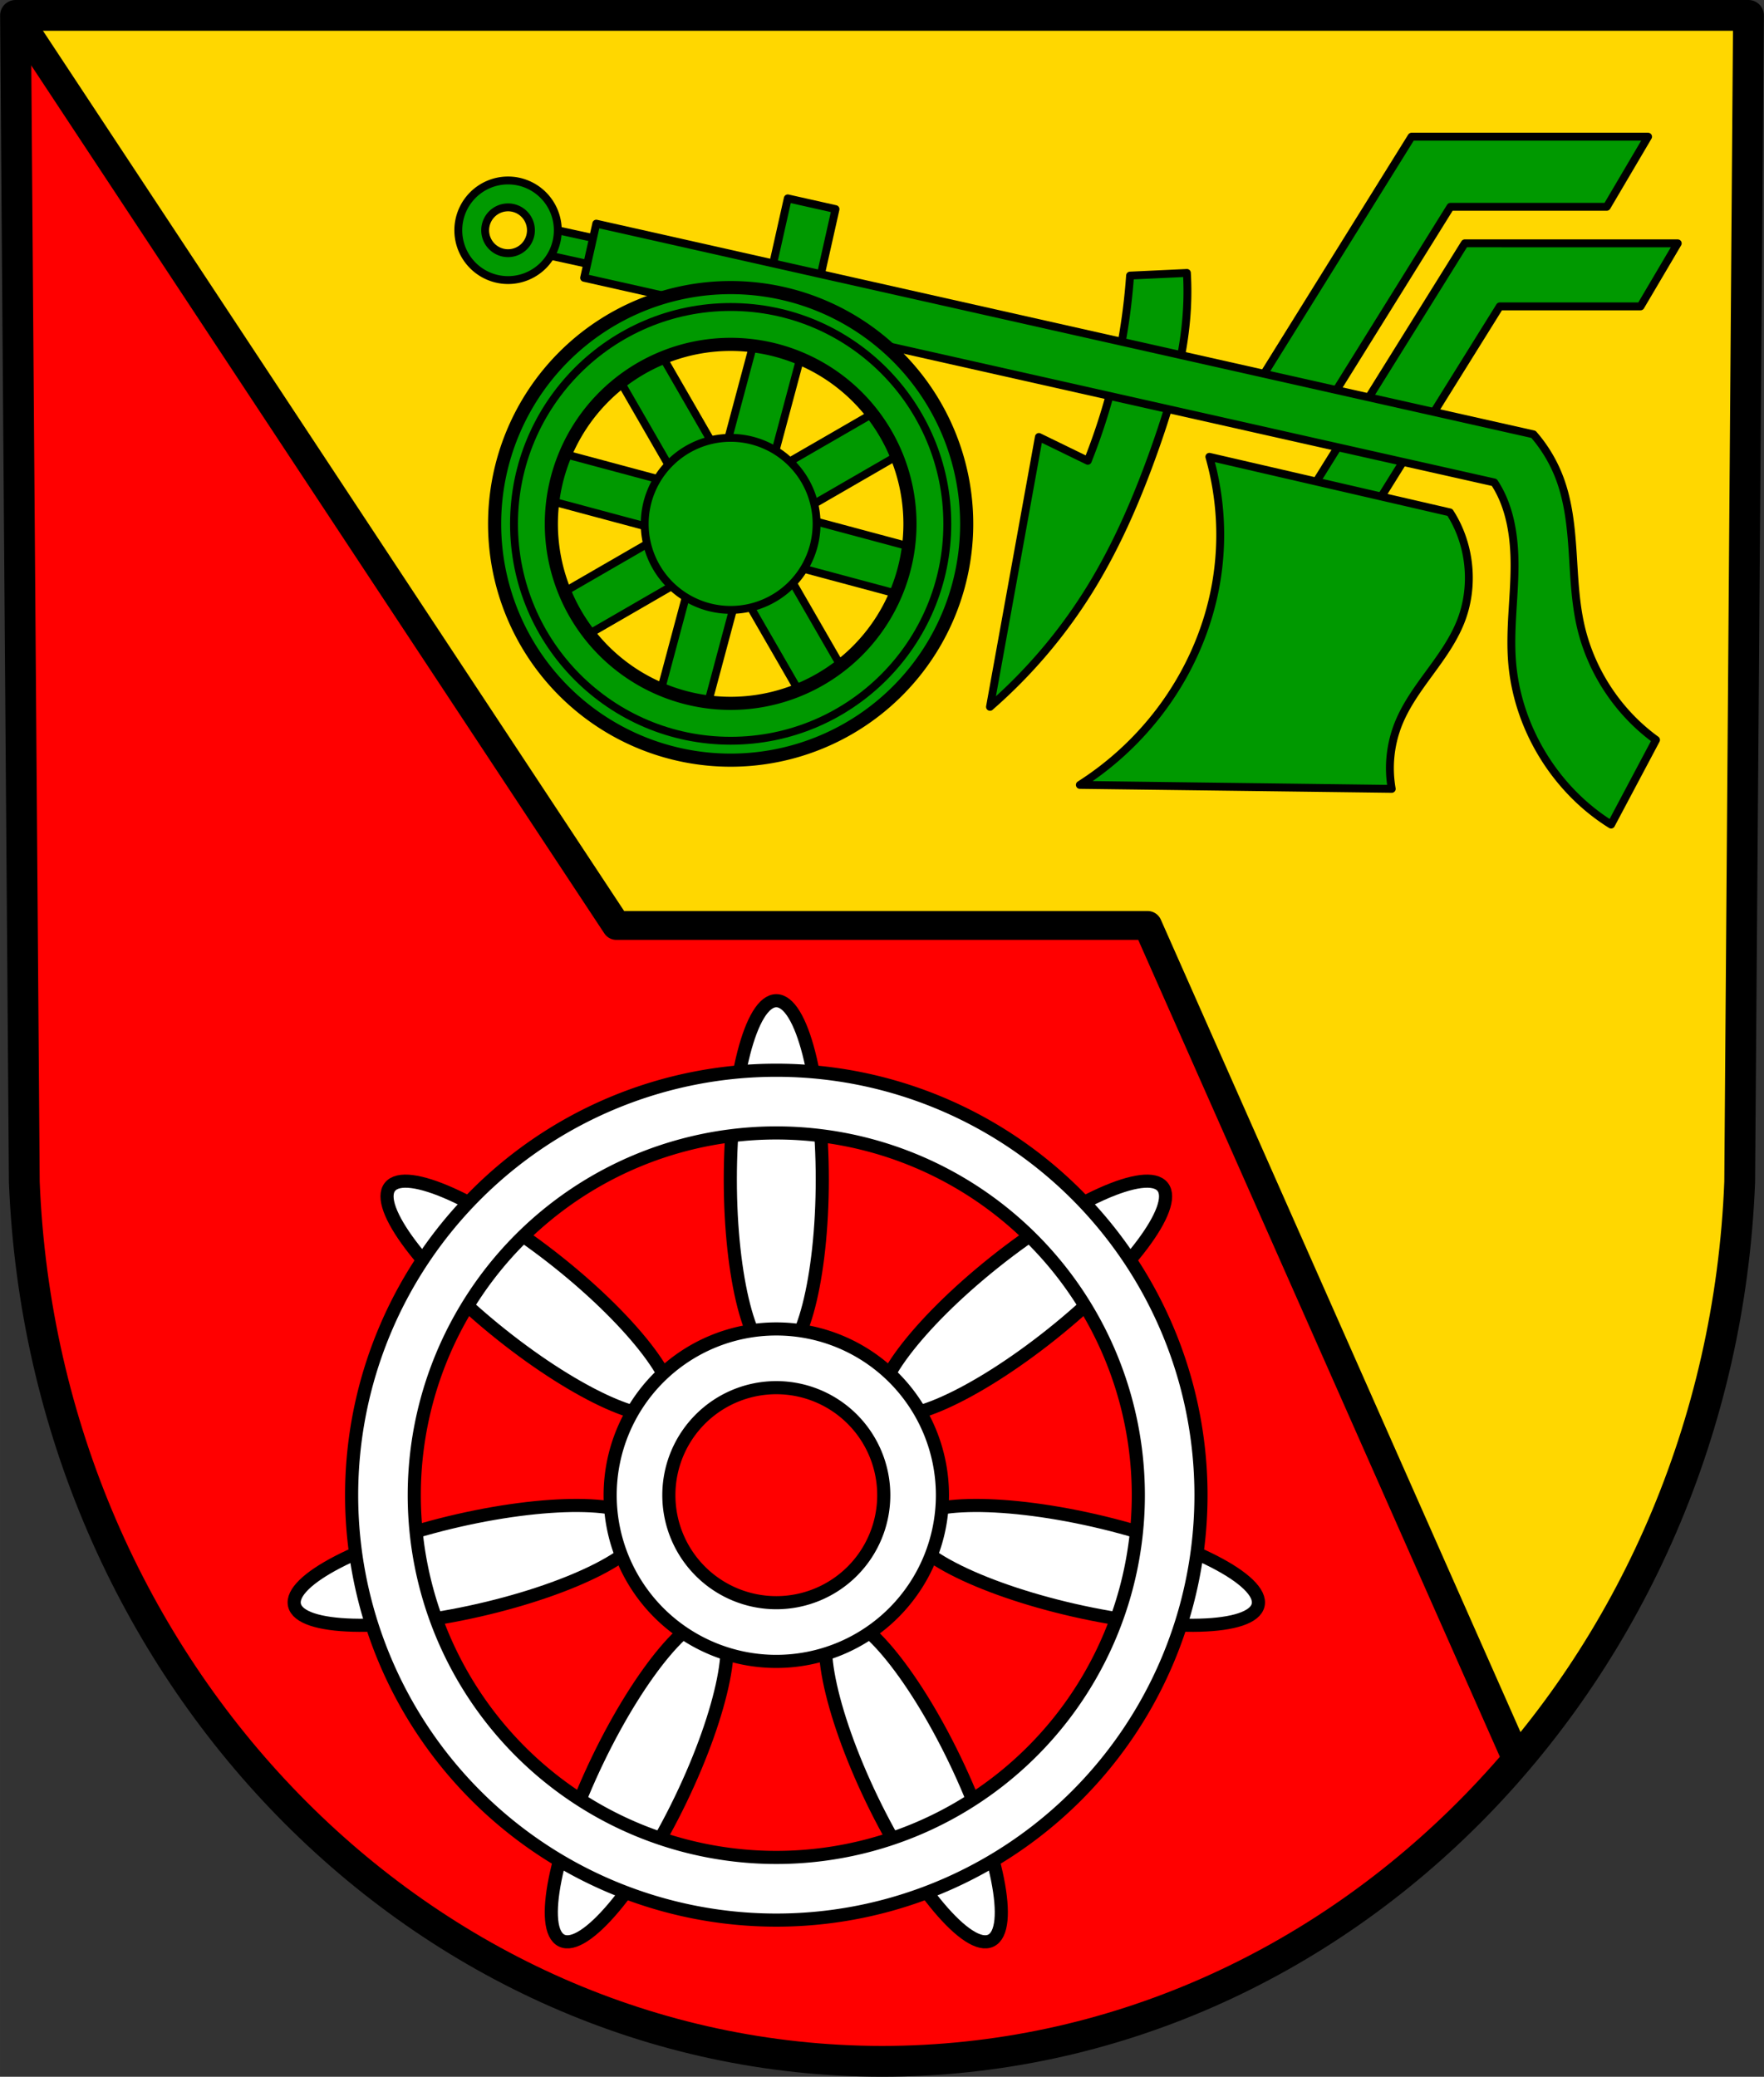 <svg xmlns="http://www.w3.org/2000/svg" width="672.201" height="791.22" viewBox="0 0 177.853 209.344"><rect x="0" y="0" width="177.853" height="209.344" fill="#333333" stroke="none"/><g transform="translate(-2.298 -5.742)"><path style="fill:gold;fill-opacity:1;fill-rule:evenodd;stroke:none;stroke-width:3.104;stroke-opacity:1" d="m178.587 7.294-.886 117.58c-1.934 49.46-40.141 88.631-86.477 88.659-46.293-.06-84.515-39.246-86.476-88.658L3.862 7.294h87.36z"/><path style="fill:red;stroke:#000;stroke-width:2.91;stroke-linecap:round;stroke-linejoin:round;stroke-miterlimit:4;stroke-dasharray:none;stroke-opacity:1;fill-opacity:1" d="m3.862 7.294.886 117.58c1.96 49.413 40.183 88.599 86.476 88.66 25.297-.016 48.17-11.7 64.042-30.354l-37.26-84.15H64.442z"/><path style="fill:none;fill-rule:evenodd;stroke:#000;stroke-width:3.104;stroke-opacity:1;stroke-linecap:round;stroke-linejoin:round" d="m178.587 7.294-.886 117.58c-1.934 49.46-40.141 88.631-86.477 88.659-46.293-.06-84.515-39.246-86.476-88.658L3.862 7.294h87.36z"/><path style="fill:#090;fill-opacity:1;stroke:#000;stroke-width:.794;stroke-linecap:round;stroke-linejoin:round;stroke-miterlimit:4;stroke-dasharray:none;stroke-opacity:1;paint-order:markers fill stroke" d="m149.98 30.27-5.572 8.946-5.573 8.945-5.572 8.944 6.247 1.995 5.572-8.945 2.856-4.584 5.572-8.945h14.194l3.749-6.355z"/><path style="fill:#090;fill-opacity:1;stroke:#000;stroke-width:.794;stroke-linecap:round;stroke-linejoin:round;stroke-miterlimit:4;stroke-dasharray:none;stroke-opacity:1;paint-order:markers fill stroke" d="m144.615 19.52-15.133 24.32c.662.05 1.32.133 1.974.255 1.757.33 3.48.968 5.004 1.9l12.077-19.407H164.3l4.164-7.068z"/><path style="fill:#090;fill-opacity:1;stroke:#000;stroke-width:.794;stroke-linecap:round;stroke-linejoin:round;stroke-miterlimit:4;stroke-dasharray:none;stroke-opacity:1" d="m121.965 33.255-5.729.267a62.501 62.501 0 0 1-4.263 18.669l-4.93-2.4-4.93 27.203a52.07 52.07 0 0 0 9.993-11.735c2.8-4.5 4.897-9.404 6.662-14.402 1.585-4.488 2.92-9.116 3.197-13.868.073-1.243.073-2.49 0-3.734zm2.265 18.536a28.725 28.725 0 0 1 .666 12.802c-.824 4.69-2.836 9.154-5.729 12.934a31.183 31.183 0 0 1-7.994 7.335l31.444.4a12.074 12.074 0 0 1 .666-6.535c.744-1.867 1.94-3.513 3.127-5.136 1.186-1.622 2.385-3.266 3.135-5.131 1.437-3.574 1.027-7.835-1.065-11.068z"/><path style="fill:#090;fill-opacity:1;stroke:#000;stroke-width:.794;stroke-linecap:round;stroke-linejoin:round;stroke-miterlimit:4;stroke-dasharray:none;stroke-opacity:1;paint-order:markers fill stroke" transform="matrix(.225 -.974 .977 .214 0 0)" d="M-18.435 63.548h2.667v47.284h-2.667z"/><path style="fill:#090;fill-opacity:1;stroke:#000;stroke-width:.794;stroke-linecap:round;stroke-linejoin:round;stroke-miterlimit:4;stroke-dasharray:none;stroke-opacity:1;paint-order:markers fill stroke" transform="rotate(-77.352) skewX(-.021)" d="M-14.1 85.378h6.911v4.933H-14.1z"/><path style="fill:#090;fill-opacity:1;stroke:#000;stroke-width:.794;stroke-linecap:round;stroke-linejoin:round;stroke-miterlimit:4;stroke-dasharray:none;stroke-opacity:1;paint-order:markers fill stroke" d="m62.417 28.288-1.225 5.459 91.764 20.627c1.643 2.484 2.07 5.61 2.043 8.603-.028 3.12-.485 6.239-.257 9.35.487 6.668 4.317 13.007 9.992 16.535l4.53-8.534c-3.795-2.746-6.546-6.901-7.594-11.469-.564-2.458-.648-4.996-.814-7.513-.167-2.516-.427-5.062-1.318-7.421a14.514 14.514 0 0 0-2.63-4.398z"/><path style="fill:#090;fill-opacity:1;stroke:#000;stroke-width:.794;stroke-linecap:round;stroke-linejoin:round;stroke-miterlimit:4;stroke-dasharray:none;stroke-opacity:1;paint-order:markers fill stroke" d="m64.166 43.024 6.227 10.795 4.264-2.463L68.43 40.56zm-6.239 8.138-1.274 4.76 12.03 3.227 1.275-4.76zm20.664-11.94-3.224 12.04 4.756 1.276 3.224-12.041zm-20.6 26.87 2.461 4.267 10.786-6.233-2.461-4.268zm22.7-13.118 2.462 4.267 10.786-6.232-2.462-4.268zm-8.884 11.589-3.224 12.04 4.756 1.276 3.224-12.04zm11.44-6.61-1.275 4.76 12.03 3.226 1.275-4.76zm-5.975 7.791L83.5 76.54l4.264-2.464-6.227-10.795z"/><path style="fill:#090;fill-opacity:1;stroke:#000;stroke-width:1.323;stroke-linecap:round;stroke-linejoin:round;stroke-miterlimit:4;stroke-dasharray:none;stroke-opacity:1;paint-order:markers fill stroke" d="M75.965 34.732A23.798 23.819 0 0 0 52.167 58.55a23.798 23.819 0 0 0 23.798 23.819 23.798 23.819 0 0 0 23.798-23.82 23.798 23.819 0 0 0-23.798-23.817zm0 5.725A18.078 18.093 0 0 1 94.043 58.55a18.078 18.093 0 0 1-18.078 18.093A18.078 18.093 0 0 1 57.887 58.55a18.078 18.093 0 0 1 18.078-18.093z"/><ellipse style="fill:none;fill-opacity:1;stroke:#000;stroke-width:.794;stroke-linecap:round;stroke-linejoin:round;stroke-miterlimit:4;stroke-dasharray:none;stroke-opacity:1;paint-order:markers fill stroke" cx="75.965" cy="58.55" rx="21.843" ry="21.862"/><path style="fill:#090;fill-opacity:1;stroke:#000;stroke-width:.794;stroke-linecap:round;stroke-linejoin:round;stroke-miterlimit:4;stroke-dasharray:none;stroke-opacity:1;paint-order:markers fill stroke" d="M53.522 23.935a5.015 5.02 0 0 0-5.016 5.02 5.015 5.02 0 0 0 5.016 5.02 5.015 5.02 0 0 0 5.015-5.02 5.015 5.02 0 0 0-5.015-5.02zm0 2.71a2.307 2.309 0 0 1 2.306 2.31 2.307 2.309 0 0 1-2.306 2.309 2.307 2.309 0 0 1-2.307-2.31 2.307 2.309 0 0 1 2.307-2.308zM75.964 49.878A8.664 8.672 0 0 0 67.3 58.55a8.664 8.672 0 0 0 8.664 8.672 8.664 8.672 0 0 0 8.665-8.672 8.664 8.672 0 0 0-8.665-8.672z"/><g style="fill:#fff;stroke:#000;stroke-width:.524;stroke-linecap:round;stroke-linejoin:round;stroke-miterlimit:4;stroke-dasharray:none;stroke-opacity:1"><path d="M-53.445-47.633c-1.015-.001-1.838 3.194-1.838 7.136s.823 7.137 1.838 7.136c1.015 0 1.837-3.195 1.837-7.136 0-3.941-.822-7.136-1.837-7.136zM-68.884-40.2c-.633.793 1.352 3.429 4.433 5.887 3.082 2.458 6.093 3.807 6.725 3.013.633-.793-1.352-3.428-4.434-5.886-3.08-2.457-6.09-3.807-6.724-3.013zM-38.007-40.2c.634.793-1.35 3.429-4.432 5.887-3.082 2.458-6.093 3.807-6.725 3.013-.633-.793 1.352-3.428 4.433-5.886 3.081-2.457 6.092-3.807 6.724-3.013zM-72.7-23.495c.225.99 3.523 1.081 7.366.205 3.844-.876 6.776-2.389 6.55-3.378-.226-.99-3.524-1.08-7.367-.205-3.842.876-6.774 2.388-6.549 3.378zM-34.19-23.495c-.225.99-3.524 1.081-7.367.205s-6.776-2.389-6.55-3.378c.226-.99 3.524-1.08 7.367-.205 3.842.876 6.775 2.388 6.55 3.378zM-62.022-10.096c.914.441 3.042-2.08 4.754-5.63 1.712-3.55 2.359-6.786 1.444-7.226-.914-.44-3.042 2.08-4.754 5.63-1.711 3.55-2.358 6.785-1.444 7.226zM-44.868-10.096c-.914.441-3.043-2.08-4.755-5.63-1.712-3.55-2.358-6.786-1.444-7.226.914-.44 3.043 2.08 4.754 5.63 1.712 3.55 2.359 6.785 1.445 7.226z" style="fill:#fff;fill-opacity:1;stroke:#000;stroke-width:.524;stroke-linecap:round;stroke-linejoin:round;stroke-miterlimit:4;stroke-dasharray:none;stroke-opacity:1;paint-order:markers fill stroke" transform="matrix(2.523 0 0 2.524 215.41 226.843)"/><path d="M-53.445-44.856a16.971 16.971 0 0 0-16.971 16.971 16.971 16.971 0 0 0 16.97 16.971 16.971 16.971 0 0 0 16.972-16.97 16.971 16.971 0 0 0-16.971-16.972zm0 2.504a14.467 14.467 0 0 1 14.467 14.467 14.467 14.467 0 0 1-14.467 14.468 14.467 14.467 0 0 1-14.468-14.468 14.467 14.467 0 0 1 14.468-14.467zm0 7.828a6.64 6.64 0 0 0-6.64 6.64 6.64 6.64 0 0 0 6.64 6.638 6.64 6.64 0 0 0 6.639-6.639 6.64 6.64 0 0 0-6.64-6.639zm0 2.345a4.294 4.294 0 0 1 4.294 4.294 4.294 4.294 0 0 1-4.294 4.294 4.294 4.294 0 0 1-4.294-4.294 4.294 4.294 0 0 1 4.294-4.294z" style="fill:#fff;fill-opacity:1;stroke:#000;stroke-width:.524;stroke-linecap:round;stroke-linejoin:round;stroke-miterlimit:4;stroke-dasharray:none;stroke-opacity:1;paint-order:markers fill stroke" transform="matrix(2.523 0 0 2.524 215.41 226.843)"/></g></g></svg>